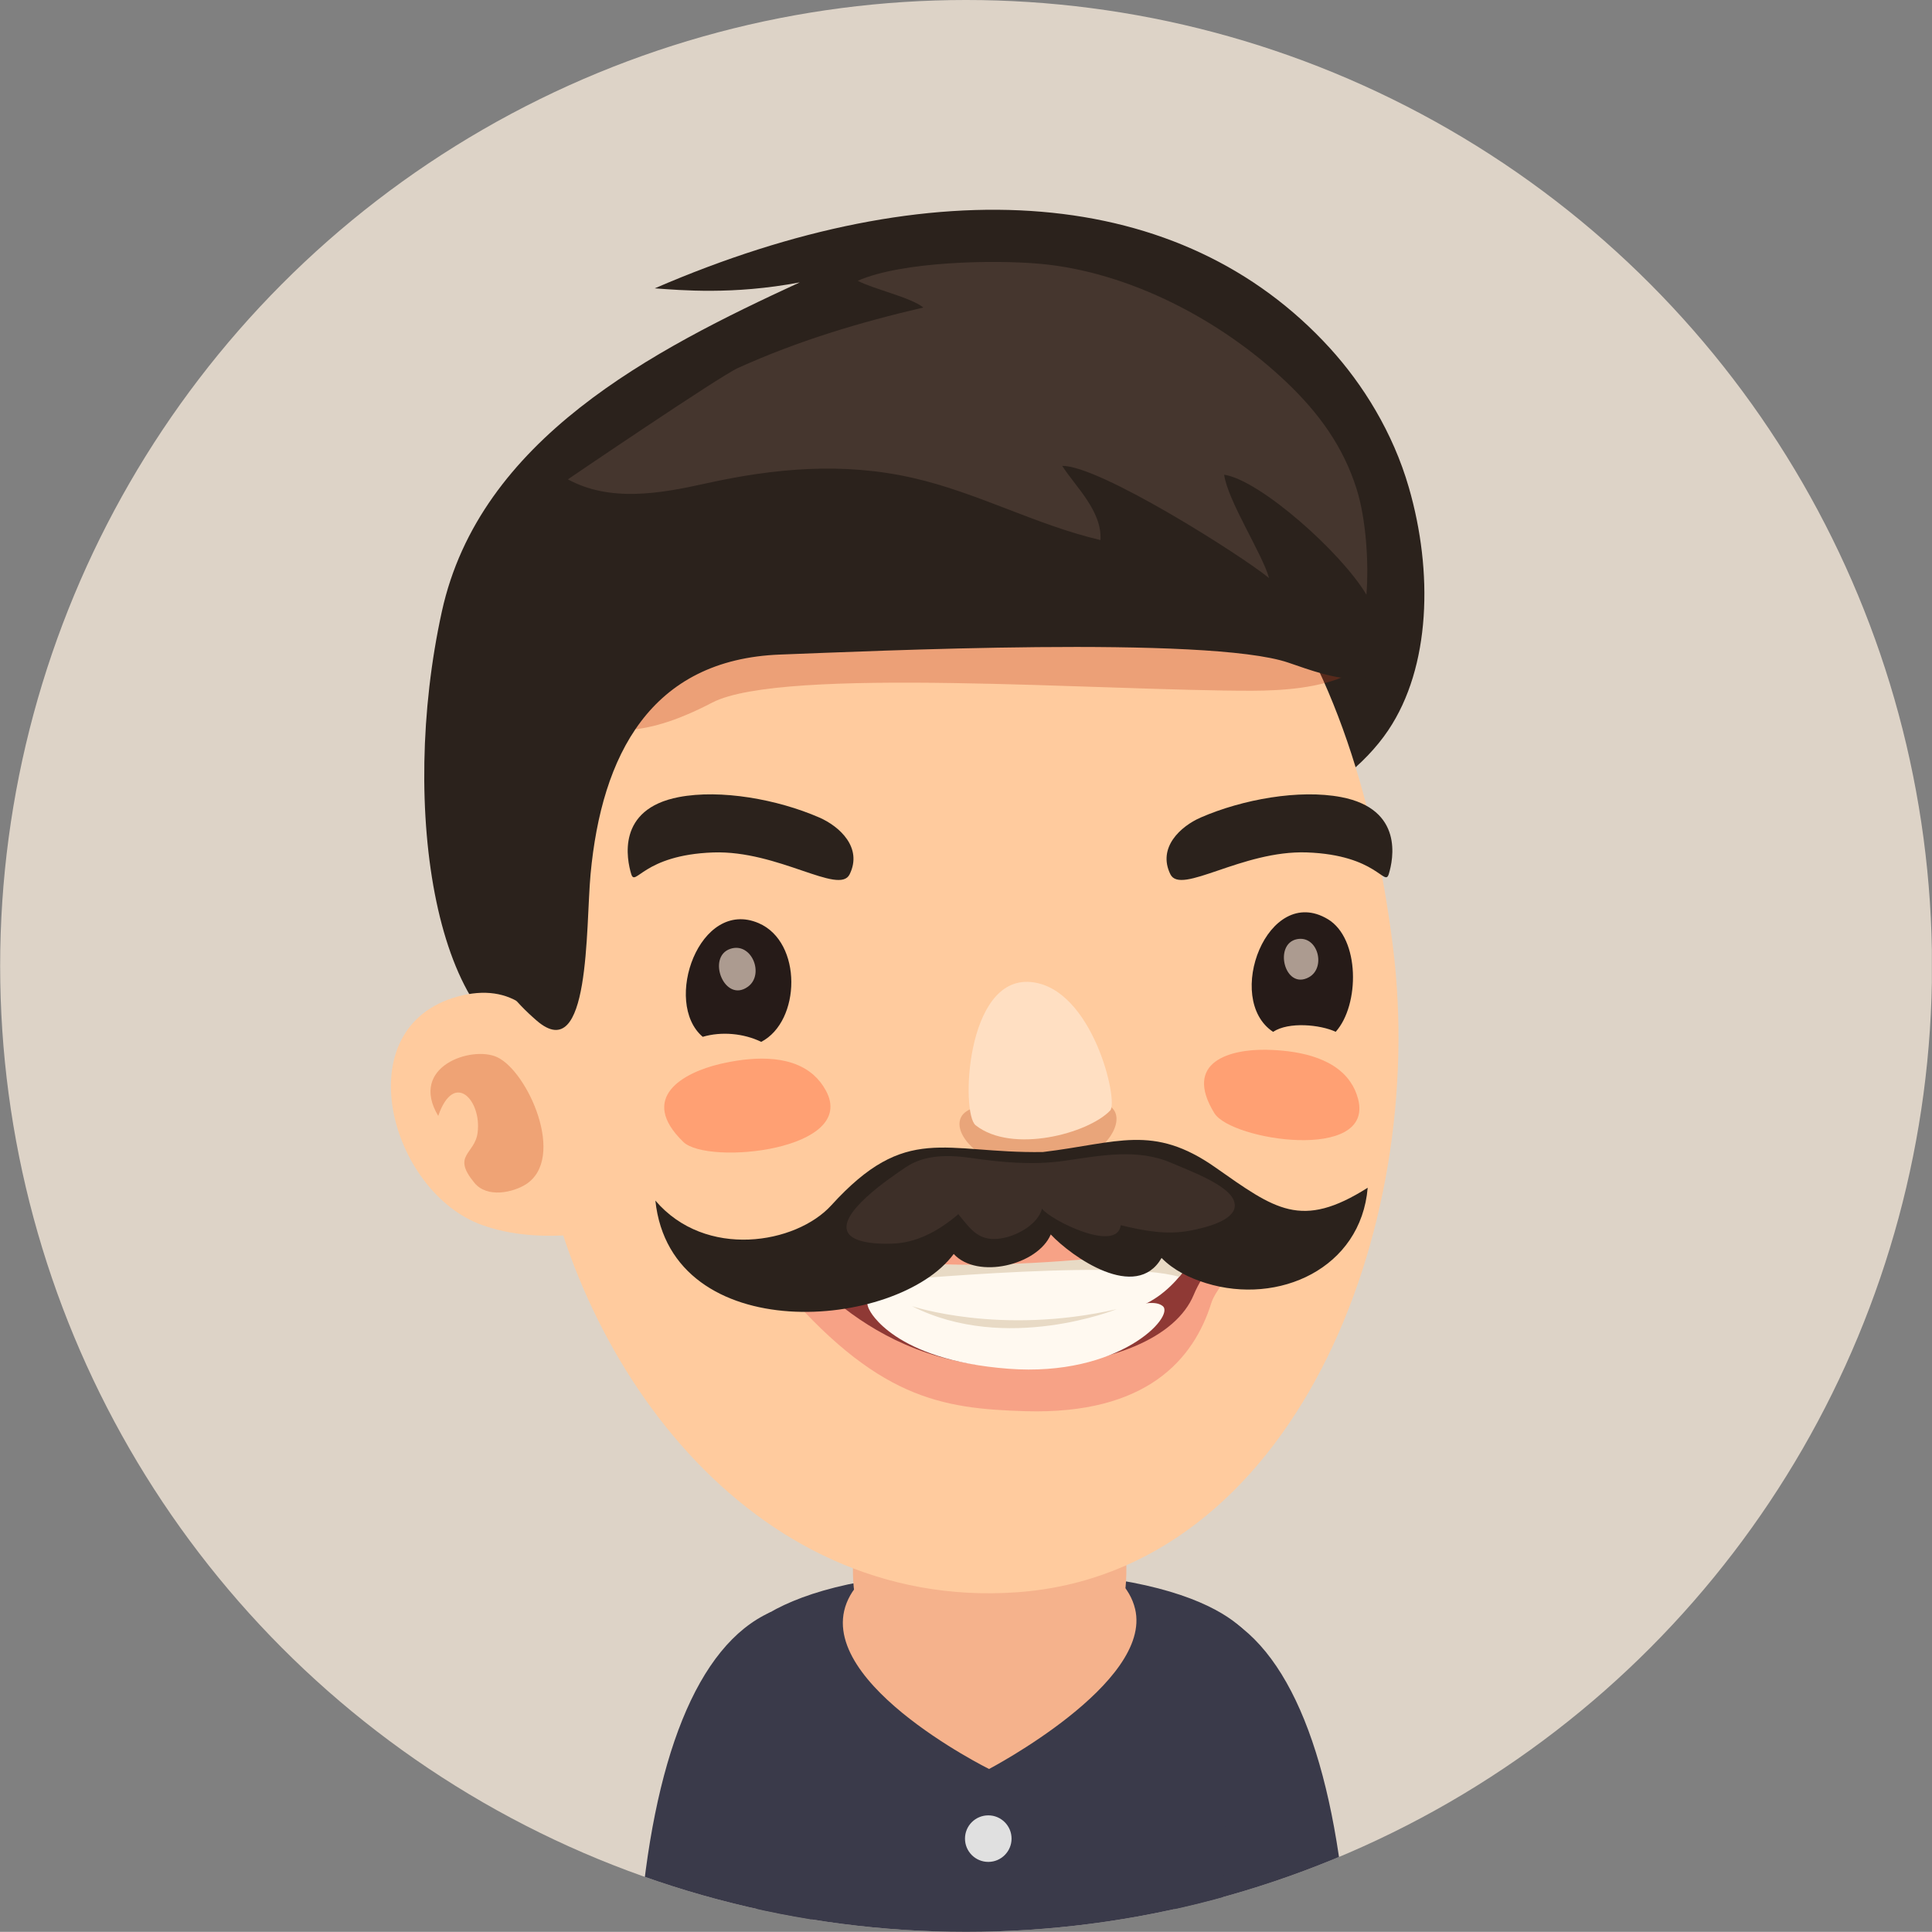 <?xml version="1.0" encoding="iso-8859-1"?>
<!-- Generator: Adobe Illustrator 16.0.0, SVG Export Plug-In . SVG Version: 6.00 Build 0)  -->
<!DOCTYPE svg PUBLIC "-//W3C//DTD SVG 1.1//EN" "http://www.w3.org/Graphics/SVG/1.1/DTD/svg11.dtd">
<svg version="1.1" xmlns="http://www.w3.org/2000/svg" xmlns:xlink="http://www.w3.org/1999/xlink" x="0px" y="0px"
	 width="66.005px" height="66px" viewBox="0 0 66.005 66" style="enable-background:new 0 0 66.005 66;" xml:space="preserve">
<rect x="0" y="0" width="66.005" height="66" fill="#808080" stroke="none"/>
<g id="Layer_58">
	<g>
		<defs>
			<circle id="SVGID_1_" cx="33.005" cy="33" r="33"/>
		</defs>
		<clipPath id="SVGID_2_">
			<use xlink:href="#SVGID_1_"  style="overflow:visible;"/>
		</clipPath>
		<rect style="clip-path:url(#SVGID_2_);fill:#DDD3C7;" width="66" height="66"/>
		<path style="clip-path:url(#SVGID_2_);fill:#3A3A4A;" d="M26.32,55.08c-2.507,1.129-4.025,5.039-4.478,10.918L27.705,66
			c0.177-3.041,0.484-6.398,1.216-7.164L26.32,55.08z"/>
		<path style="clip-path:url(#SVGID_2_);fill:#3A3A4A;" d="M41.551,55.08l-2.602,3.756c0.732,0.766,1.04,4.123,1.217,7.164
			l5.861-0.002C45.576,60.119,44.058,56.209,41.551,55.08z"/>
		<path style="clip-path:url(#SVGID_2_);fill:#3A3A4A;" d="M41.881,61.574c0.004-2.129,0.488-3.807,1.082-5.01
			c0.152-0.313-0.971-2.93-9.212-2.885c-7.998,0.041-8.97,2.736-8.863,3.043c0.403,1.168,0.818,3.168,0.828,4.895
			c0.01,1.632,0.093,3.08,0.177,4.383h15.814C41.797,64.688,41.879,63.226,41.881,61.574z"/>
		<path style="clip-path:url(#SVGID_2_);fill:#F5B28C;" d="M29.049,54.502c-1.583,2.801,4.741,5.934,4.741,5.934
			s5.589-2.928,4.991-5.463C38.07,51.973,30.472,51.982,29.049,54.502z"/>
		<path style="clip-path:url(#SVGID_2_);fill:#F5B28C;" d="M33.811,48.813c-1.854-0.006-4.468,1.162-4.652,4.227
			c-0.088,1.426,0.109,2.252,0.794,3.043c1.096,1.266,2.452,2.293,3.858,2.322c1.403-0.029,2.76-1.057,3.855-2.322
			c0.686-0.791,0.883-1.617,0.797-3.043C38.275,49.975,35.664,48.807,33.811,48.813z"/>
		<path style="clip-path:url(#SVGID_2_);fill:#E0E0E0;" d="M33.765,62.02c-0.441,0-0.797,0.355-0.797,0.795
			c0,0.438,0.355,0.795,0.797,0.795c0.437,0,0.794-0.357,0.794-0.795C34.559,62.375,34.201,62.02,33.765,62.02z"/>
		<path style="clip-path:url(#SVGID_2_);fill:#2B221C;" d="M45.438,11.897c-5.082-5.578-13.525-6.175-23.069-2.046
			c0.875,0.061,2.661,0.23,4.955-0.204c-5.011,2.308-10.936,5.347-12.229,11.247c-1.479,6.741-0.204,14.639,3.555,15.112
			c3.224,0.406,7.167-6.708,9.368-6.079c4.639,1.325,16.179-0.172,19.409-4.977c1.455-2.163,1.537-5.421,0.705-8.295
			C47.586,14.763,46.555,13.124,45.438,11.897z"/>
		<path style="clip-path:url(#SVGID_2_);fill:#FFCB9E;" d="M30.283,15.085c-7.835,1.528-13.356,12.795-11.918,23.364
			c1.078,7.918,7.184,16.604,16.383,15.949C44.131,53.73,48.801,42.09,47.59,32.355C46.271,21.77,41.258,12.946,30.283,15.085z"/>
		<path style="opacity:0.3;clip-path:url(#SVGID_2_);fill:#BF3C1B;" d="M40.613,17.008c-3.031-0.881-6.164-1.369-9.328-1.424
			c-2.81-0.048-5.859-0.2-8.477,0.95c-1.438,0.633-3.204,1.498-3.743,3.045c-0.44,1.266-0.963,2.943-0.257,4.052
			c1.497,2.354,4.422,0.945,5.528,0.371c2.405-1.246,13.333-0.396,18.433-0.404c2.117-0.003,5.178-0.372,4.299-3.232
			C46.377,18.107,42.613,17.589,40.613,17.008z"/>
		<path style="clip-path:url(#SVGID_2_);fill:#FFCB9E;" d="M15.632,34.047c-3.849,1.061-2.305,6.678,0.838,7.805
			c1.008,0.361,2.078,0.412,3.108,0.338c0.02-0.031,0.041-0.063,0.062-0.096c0.461-0.73-0.184-4.824-0.419-5.596
			C18.629,34.557,17.478,33.539,15.632,34.047z"/>
		<path style="opacity:0.3;clip-path:url(#SVGID_2_);fill:#C94614;" d="M16.981,36.115c-0.865-0.398-3.023,0.318-2.009,2.01
			c0.536-1.566,1.49-0.539,1.345,0.574c-0.098,0.748-0.901,0.758-0.104,1.717c0.433,0.52,1.307,0.326,1.748,0.049
			C19.361,39.582,18.036,36.602,16.981,36.115z"/>
		<path style="clip-path:url(#SVGID_2_);fill:#2B221C;" d="M42.6,12.064c-5.921-3.104-15.02-2.295-19.994,1.398
			c-5.075,3.768-6.369,10.506-6.37,16.528c-0.001,2.073,0.521,3.523,2.106,4.884c1.831,1.572,1.665-3.192,1.834-5.008
			c0.378-4.057,2.041-7.342,6.488-7.504c2.975-0.109,14.617-0.658,17.352,0.277c1.5,0.515,3.49,1.292,3.791-1.093
			c0.328-2.607-0.371-5.318-2.16-7.216C44.787,13.421,43.754,12.668,42.6,12.064z"/>
		<path style="clip-path:url(#SVGID_2_);fill:#45362E;" d="M43.955,13.06c-2.238-2.13-5.371-3.764-8.396-4.045
			c-1.578-0.147-4.747-0.087-6.253,0.577c0.501,0.275,1.805,0.563,2.24,0.914c-2.186,0.509-4.28,1.136-6.341,2.069
			c-0.631,0.286-5.806,3.801-5.804,3.802c1.439,0.782,3.135,0.49,4.687,0.145c2.372-0.528,4.717-0.738,7.103-0.194
			c2.216,0.504,4.208,1.609,6.405,2.122c0.066-0.992-0.883-1.859-1.305-2.533c1.258-0.021,6.078,3.028,7.066,3.832
			c-0.238-0.846-1.408-2.63-1.535-3.531c1.229,0.183,4.016,2.666,4.861,4.101c0.088-1.133-0.021-2.606-0.33-3.597
			C45.895,15.258,45.055,14.108,43.955,13.06z"/>
		<path style="clip-path:url(#SVGID_2_);fill:#F7A286;" d="M41.43,41.621c-1.695,0.168-3.58,0.23-5.975,0.355
			c-2.21,0.117-5.121,0.48-7.566,0.318c-1.138-0.074-1.859,0.863-1.337,1.48c3.385,4.012,5.589,4.35,8.474,4.438
			c4.168,0.125,5.764-1.793,6.357-3.695c0.115-0.367,0.611-1.008,1.193-1.641C43.264,42.127,42.506,41.514,41.43,41.621z"/>
		<path style="clip-path:url(#SVGID_2_);fill:#8F3935;" d="M26.877,42.668c0,0,2.642,4.063,7.823,4.033
			c3.321-0.02,5.489-1.043,6.079-2.457c0.645-1.545,2.047-2.131,2.047-2.131C33.826,44.307,26.877,42.668,26.877,42.668z"/>
		<path style="clip-path:url(#SVGID_2_);fill:#FFF9F0;" d="M28.809,42.988c0,0,0.182,1.244,2.034,1.682
			c2.375,0.564,4.925,0.539,7.546,0.113c1.766-0.287,2.602-2.266,2.602-2.266S35.947,43.715,28.809,42.988z"/>
		<path style="clip-path:url(#SVGID_2_);fill:#FFF9F0;" d="M35.986,45.004c-2.369,0.135-4.341,0.037-5.54-0.615
			c-0.855-0.465-0.923,0.059-0.734,0.381c0,0,0.799,1.691,4.739,1.992c3.789,0.289,5.709-1.799,5.27-2.143
			C39.283,44.275,38.182,44.879,35.986,45.004z"/>
		<path style="clip-path:url(#SVGID_2_);fill:#E8DAC5;" d="M28.809,42.988c0,0,0.144,0.576,0.487,0.867
			c0,0,8.854-0.881,10.987-0.232c0,0,0.611-0.703,0.707-1.105C40.99,42.518,34.813,43.684,28.809,42.988z"/>
		<path style="clip-path:url(#SVGID_2_);fill:#E8DAC5;" d="M31.157,44.623c3.211,1.631,6.991,0.104,6.991,0.104
			C34.16,45.637,31.157,44.623,31.157,44.623z"/>
		<path style="clip-path:url(#SVGID_2_);fill:#FFA073;" d="M46.135,36.965c-0.607-0.893-1.922-1.082-2.863-1.1
			c-1.229-0.025-2.867,0.4-1.785,2.164c0.576,0.939,5.465,1.678,4.912-0.48C46.34,37.326,46.252,37.133,46.135,36.965z"/>
		<path style="clip-path:url(#SVGID_2_);fill:#FFA073;" d="M27.796,36.725c-0.85-0.75-2.238-0.6-3.199-0.375
			c-1.255,0.295-2.809,1.154-1.251,2.664c0.83,0.807,5.991,0.285,4.866-1.762C28.097,37.041,27.955,36.867,27.796,36.725z"/>
		<path style="clip-path:url(#SVGID_2_);fill:#261B18;" d="M25.92,31.539c-2.02-0.869-3.29,2.713-1.912,3.883
			c0.642-0.189,1.4-0.119,1.999,0.172C27.362,34.891,27.422,32.187,25.92,31.539z"/>
		<path style="opacity:0.3;clip-path:url(#SVGID_2_);fill:#B54D26;" d="M35.518,37.984c-1.182,0.014-1.646-0.525-2.473-0.033
			c-0.826,0.49,0.354,2.063,2.443,1.988c2.08-0.074,2.984-1.504,2.551-2.037C37.535,37.283,36.826,37.969,35.518,37.984z"/>
		<path style="clip-path:url(#SVGID_2_);fill:#FFDFC2;" d="M35.209,33.549c-2.219-0.192-2.386,4.494-1.878,4.894
			c1.243,0.982,3.841,0.287,4.597-0.502C38.227,37.631,37.324,33.734,35.209,33.549z"/>
		<path style="clip-path:url(#SVGID_2_);fill:#261B18;" d="M45.363,31.402c-2.053-1.231-3.563,2.731-1.869,3.85
			c0.537-0.355,1.615-0.246,2.139-0.002C46.455,34.336,46.467,32.063,45.363,31.402z"/>
		<path style="opacity:0.7;clip-path:url(#SVGID_2_);fill:#E6D2C3;" d="M24.948,32.417c-0.819,0.278-0.195,1.873,0.604,1.293
			C26.129,33.291,25.678,32.17,24.948,32.417z"/>
		<path style="opacity:0.7;clip-path:url(#SVGID_2_);fill:#E6D2C3;" d="M44.309,32.086c-0.809,0.163-0.422,1.753,0.406,1.302
			C45.313,33.063,45.027,31.945,44.309,32.086z"/>
		<path style="clip-path:url(#SVGID_2_);fill:#2B221C;" d="M27.989,27.929c-1.427-0.621-3.366-0.97-4.796-0.697
			c-2.149,0.41-1.773,2.142-1.63,2.622c0.143,0.477,0.393-0.645,2.802-0.731c2.218-0.077,4.304,1.47,4.661,0.749
			C29.478,28.958,28.681,28.23,27.989,27.929z"/>
		<path style="clip-path:url(#SVGID_2_);fill:#2B221C;" d="M45.818,27.232c-1.43-0.272-3.367,0.076-4.795,0.697
			c-0.691,0.301-1.488,1.029-1.037,1.942c0.357,0.721,2.443-0.826,4.662-0.749c2.408,0.087,2.658,1.208,2.801,0.731
			C47.594,29.374,47.969,27.642,45.818,27.232z"/>
		<path style="clip-path:url(#SVGID_2_);fill:#2B221C;" d="M41.518,39.881c-2.131-1.494-3.342-0.828-5.889-0.523
			c-3.391,0.051-4.658-1.006-7.228,1.82c-1.205,1.324-4.297,1.85-6.011-0.162c0.538,5.053,8.266,4.434,10.193,1.824
			c0.805,0.879,2.871,0.385,3.315-0.666c0.722,0.768,2.917,2.314,3.786,0.803c0.41,0.42,0.965,0.689,1.521,0.861
			c2.48,0.764,5.289-0.502,5.521-3.26C44.451,42.018,43.564,41.316,41.518,39.881z"/>
		<path style="opacity:0.7;clip-path:url(#SVGID_2_);fill:#45362E;" d="M40.039,39.738c-1.182-0.521-2.465-0.252-3.689-0.078
			c-1.045,0.148-2.097,0.057-3.135-0.094c-0.761-0.111-1.6-0.139-2.266,0.309c-0.501,0.338-2.457,1.639-1.944,2.289
			c0.276,0.35,1.241,0.346,1.631,0.314c0.788-0.064,1.519-0.49,2.104-0.998c0.449,0.553,0.729,0.977,1.54,0.814
			c0.509-0.102,1.171-0.469,1.32-1c0.298,0.398,2.563,1.52,2.69,0.564c0.805,0.193,1.57,0.342,2.398,0.18
			c0.377-0.074,1.301-0.275,1.471-0.711c0.039-0.104,0.037-0.223-0.025-0.355C41.877,40.438,40.553,39.965,40.039,39.738z"/>
	</g>
</g>
<g id="Layer_1">
</g>
</svg>
